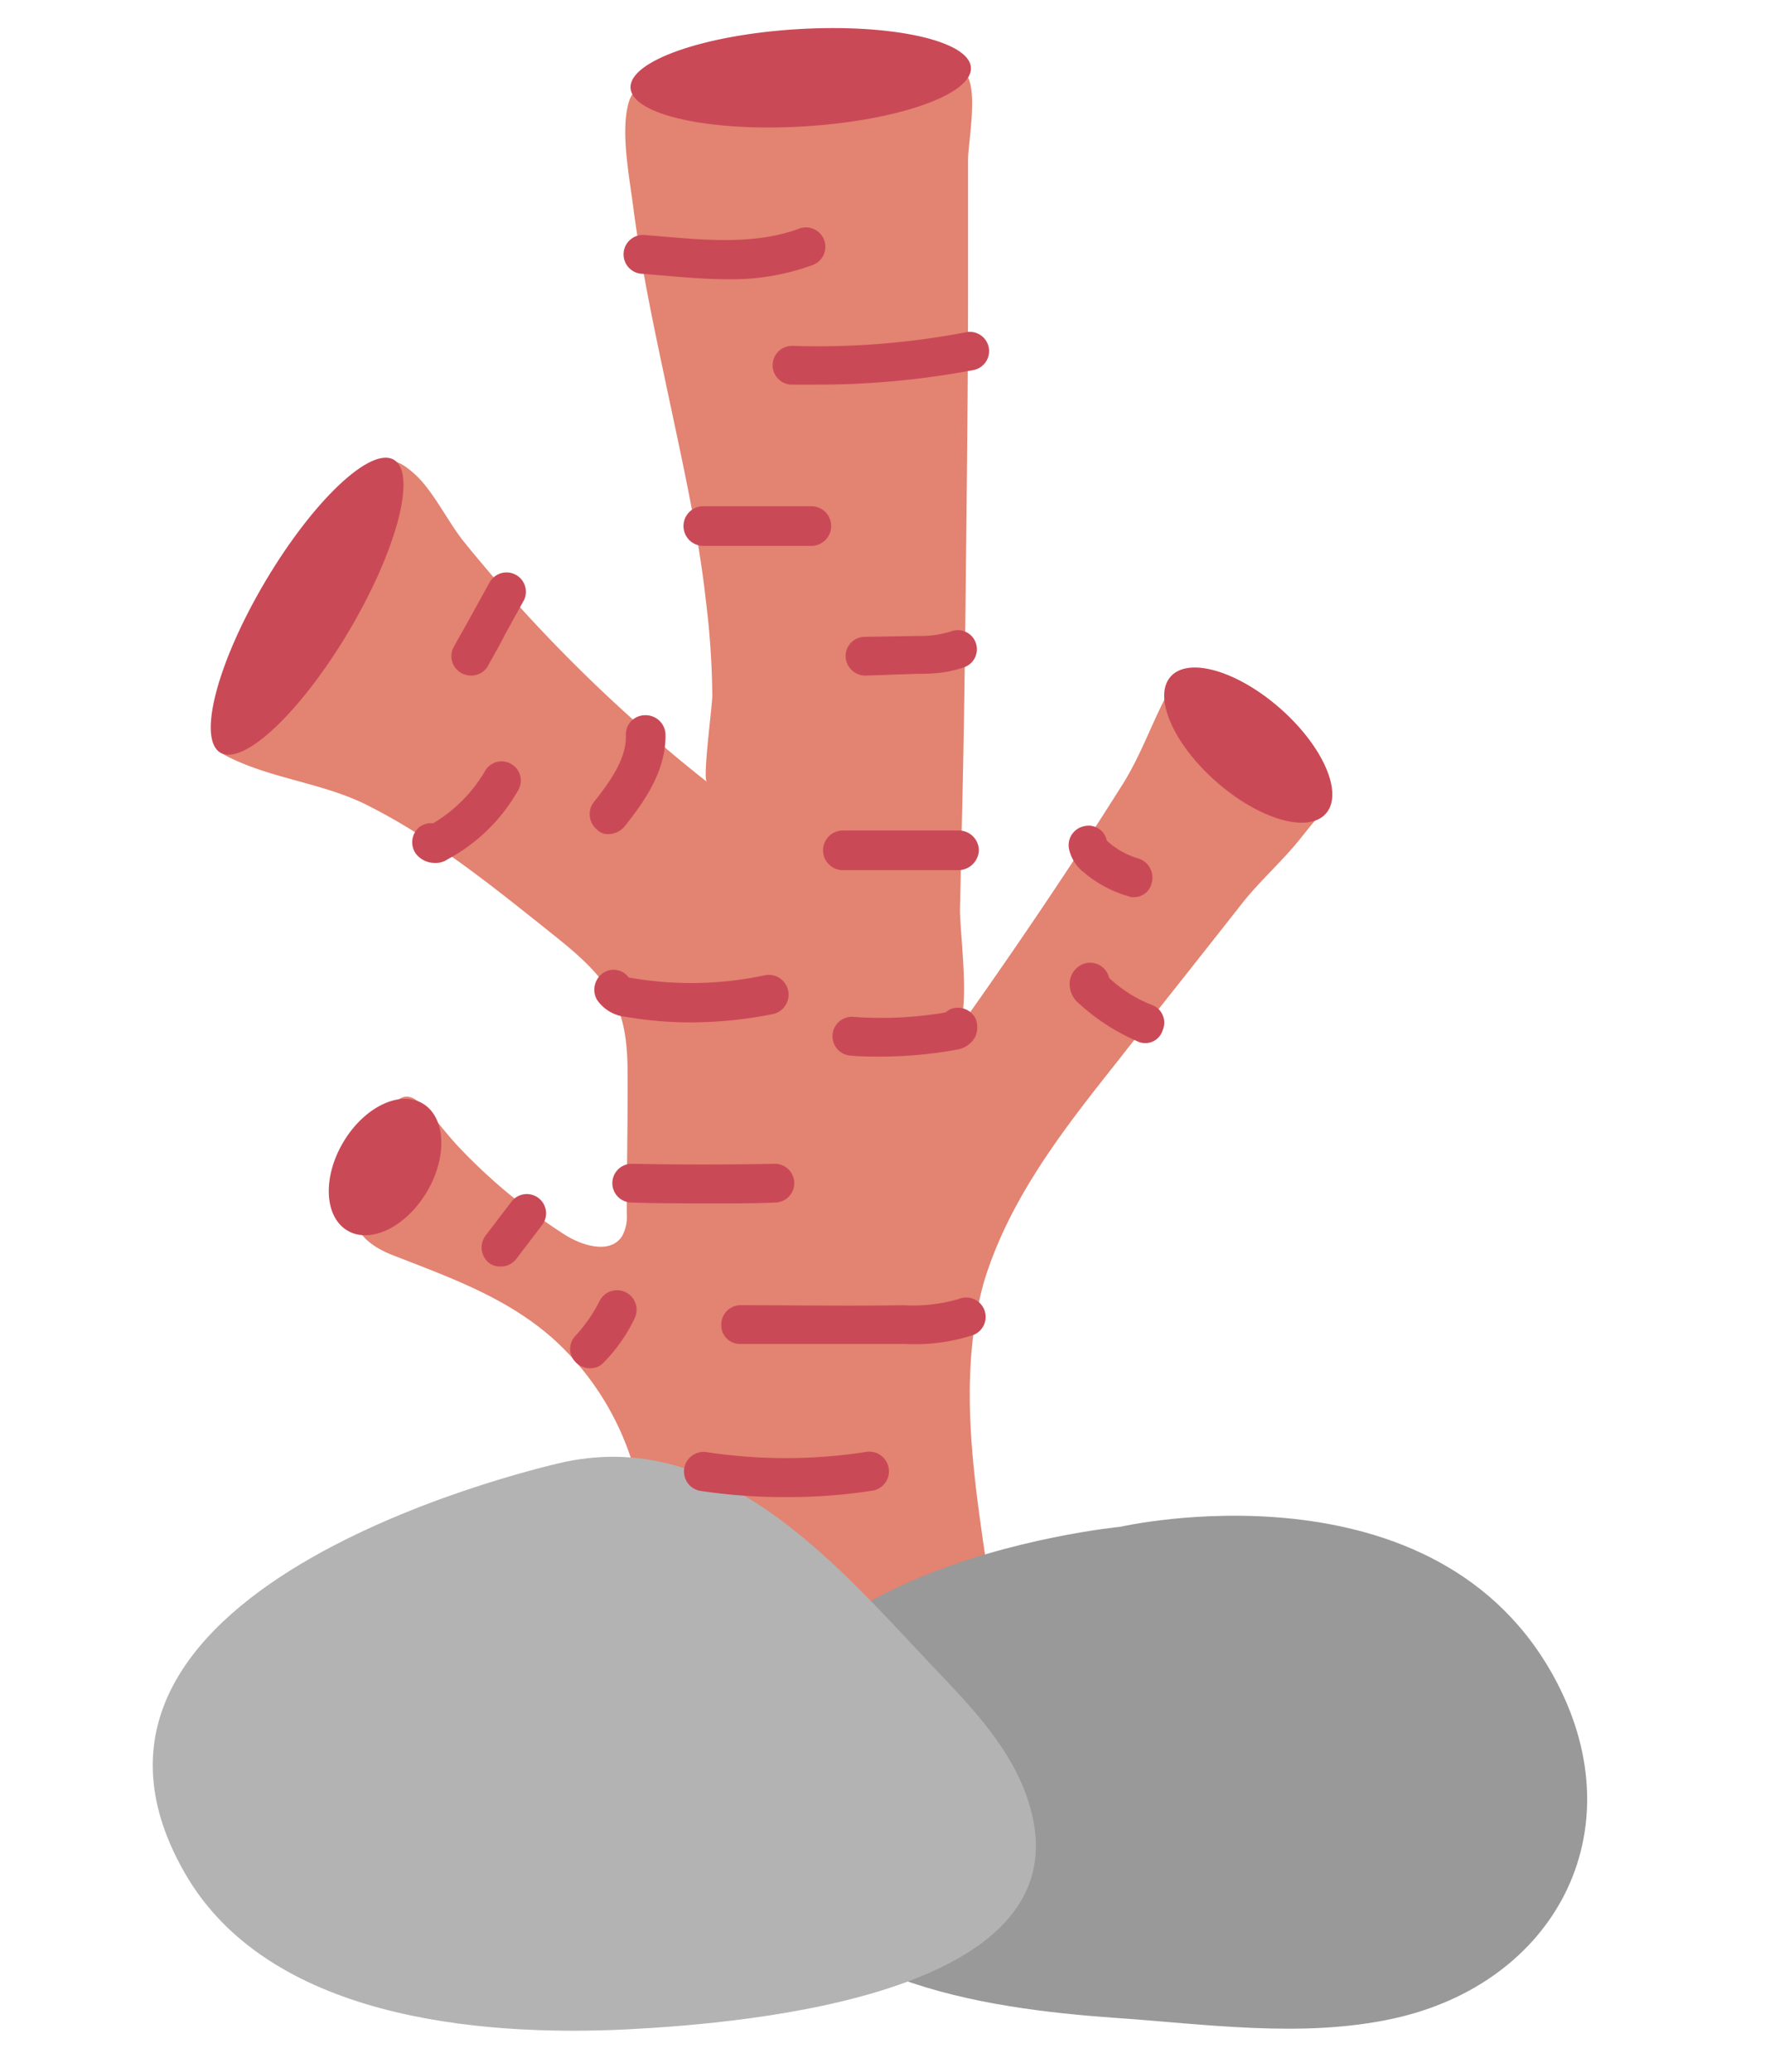 <svg height="230" viewBox="0 0 196 230" width="196" xmlns="http://www.w3.org/2000/svg"><path d="m123.8 118.2c4.7-6 9.5-12 14.2-18 2-2.5 4.4-4.6 6.4-7.1.8-1 1.6-2 2.4-2.9.1-.2.3-.4.2-.6s-.2-.3-.4-.4c-2.3-1.6-4.5-3.6-6.7-5.4-2.4-2-5.2-4.2-6.6-7-.4-.9-1.1-2-2-1.8-.6.1-.9.7-1.2 1.2-2 3.5-3.1 7-5.2 10.5-5.9 9.4-12.2 18.7-18.6 27.7 1.5-2.2.3-10.7.3-13.4.1-4.5.2-9 .3-13.4.2-9.3.3-18.5.4-27.8s.2-18.5.2-27.8v-14.3c0-1.9 1.3-8.5-.5-9.7a5.55 5.55 0 0 0 -2.8-.7c-6.1-.3-12.2.7-18.2 1.7a45.85 45.85 0 0 1 -9.8.9c-4.5-.2-6.2-1.4-6.7 3.2-.3 3.3.5 7.2.9 10.5 1 7.3 2.6 14.5 4.1 21.6s3.1 14.3 3.9 21.6a90.82 90.82 0 0 1 .7 10.4c0 1.2-1.1 9.2-.6 9.6a171.73 171.73 0 0 1 -27.1-26.8c-1.8-2.3-3.4-5.7-5.5-7.5-3.2-2.8-3.3-.5-4.9 3.1-2.4 5.3-4 11.3-6.9 16.3-.8 1.5-2.2 2.5-3.2 3.9-1.7 2.1-3.1 4-5.5 5.3-.7.4-1.5.9-1.4 1.6s.6.9 1.1 1.2c5 2.6 10.9 3 15.9 5.6 7.3 3.7 13.7 8.9 20.1 14 3 2.4 6.1 4.9 7.5 8.4 1.1 2.7 1.1 5.7 1.1 8.6 0 4.7-.1 9.5-.1 14.2a4.51 4.51 0 0 1 -.5 2.5c-1.3 2.1-4.5 1.1-6.5-.2a63 63 0 0 1 -11.6-9.6c-4.4-4.7-5.8-9.2-9.2-1.5-2.6 5.8-5 10.7 1.7 13.4 6.4 2.5 12.7 4.7 17.9 9.3a31 31 0 0 1 9.5 29.7l5.1 14.1a134.46 134.46 0 0 1 35.8-3c-.8-5.6-1.6-11.1-2.4-16.7-1.5-10.2-2.9-20.7-.1-30.5 2.8-9.1 8.7-16.7 14.5-24z" fill="#e38371"/><path d="m124.4 169.5s-48 4.6-41 34.1c3.9 16.5 26.4 19.4 40.2 20.4 10.3.7 21 2.3 31.1.1 17.9-3.9 26.9-20.6 18.2-37.3-13.2-25.4-48.5-17.3-48.5-17.3z" fill="#999"/><path d="m62.7 162.3s-60.8 13.1-42.2 45.6c9.2 16.1 32.4 18.2 49 17.4 13.8-.7 51.6-3.9 44.7-25.3-1.6-5.1-5.3-9.4-9-13.3-11-11.4-24.1-28.3-42.5-24.4z" fill="#b3b3b3"/><g fill="#ca4957"><ellipse cx="88.74" cy="9.01" rx="18.9" ry="5.4" transform="matrix(1 -.06 .06 1 -.36 4.95)"/><ellipse cx="34.12" cy="67.26" rx="18.9" ry="5.4" transform="matrix(.51 -.86 .86 .51 -41.14 62.34)"/><ellipse cx="42.8" cy="129.49" rx="8.2" ry="5.4" transform="matrix(.51 -.86 .86 .51 -90.43 100.33)"/><ellipse cx="138.67" cy="82.74" rx="5.4" ry="11.5" transform="matrix(.661 -.75 .75 .661 -15.1 132.03)"/><path d="m80.8 31c-2.4 0-4.7-.2-7-.4l-2.4-.2a2.16 2.16 0 1 1 .3-4.3l2.4.2c4.7.4 10 .8 14.6-.9a2.15 2.15 0 1 1 1.6 4 26 26 0 0 1 -9.5 1.6z"/><path d="m90.5 42.7h-2.6a2.15 2.15 0 0 1 .1-4.3h.1a87.44 87.44 0 0 0 19.1-1.5 2.14 2.14 0 1 1 .8 4.2 93.4 93.4 0 0 1 -17.5 1.6z"/><path d="m90.1 60.6h-12a2.2 2.2 0 1 1 0-4.4h12a2.2 2.2 0 1 1 0 4.4z"/><path d="m96.1 75a2.2 2.2 0 0 1 -2.2-2.1 2.14 2.14 0 0 1 2.1-2.2l5.9-.1a11.48 11.48 0 0 0 1.9-.1 11.63 11.63 0 0 0 1.8-.4 2.12 2.12 0 1 1 1.4 4 13.1 13.1 0 0 1 -2.7.6 18.48 18.48 0 0 1 -2.3.1z"/><path d="m52.3 75a2.28 2.28 0 0 1 -1.1-.3 2.14 2.14 0 0 1 -.8-2.9c.6-1.1 1.3-2.3 1.9-3.4l2.1-3.8a2.15 2.15 0 0 1 3.8 2l-2.1 3.8c-.6 1.2-1.3 2.4-1.9 3.5a2.14 2.14 0 0 1 -1.9 1.1z"/><path d="m48.3 95.8a2.66 2.66 0 0 1 -2.1-1 2.18 2.18 0 0 1 .4-3 2.15 2.15 0 0 1 1.5-.4 16.37 16.37 0 0 0 5.7-5.7 2.13 2.13 0 1 1 3.7 2.1 19.66 19.66 0 0 1 -7.8 7.6 2.3 2.3 0 0 1 -1.4.4z"/><path d="m67.6 92.6a1.66 1.66 0 0 1 -1.3-.5 2.2 2.2 0 0 1 -.4-3c2-2.5 3.7-5 3.6-7.5a2.14 2.14 0 0 1 2.1-2.2h.1a2.2 2.2 0 0 1 2.2 2.1c.1 4.3-2.7 7.9-4.5 10.2a2.42 2.42 0 0 1 -1.8.9z"/><path d="m106.5 96.6h-12.9a2.2 2.2 0 0 1 0-4.4h12.9a2.22 2.22 0 0 1 2.2 2.2 2.29 2.29 0 0 1 -2.2 2.2z"/><path d="m76.6 113.5a41.36 41.36 0 0 1 -7-.6 4.43 4.43 0 0 1 -3.3-1.9 2.25 2.25 0 0 1 .7-3 2.07 2.07 0 0 1 2.8.5 2 2 0 0 0 .5.1 39.3 39.3 0 0 0 14.5-.3 2.2 2.2 0 1 1 .9 4.3 46 46 0 0 1 -9.1.9z"/><path d="m97.9 117.3c-1.1 0-2.2 0-3.3-.1a2.16 2.16 0 1 1 .3-4.3 42.55 42.55 0 0 0 10.1-.5c.1-.1.3-.2.4-.3a2.21 2.21 0 0 1 2.9.9 2.56 2.56 0 0 1 0 2.1 2.78 2.78 0 0 1 -1.9 1.4 47.13 47.13 0 0 1 -8.5.8z"/><path d="m125.9 99.6a1.27 1.27 0 0 1 -.6-.1 13.51 13.51 0 0 1 -5-2.7 4.49 4.49 0 0 1 -1.6-2.6 2.16 2.16 0 0 1 1.8-2.5 2.05 2.05 0 0 1 2.4 1.6l.2.2a8.91 8.91 0 0 0 3.3 1.8 2.23 2.23 0 0 1 1.5 2.7 2 2 0 0 1 -2 1.6z"/><path d="m127.1 115.8a1.88 1.88 0 0 1 -.8-.2 23.44 23.44 0 0 1 -6.6-4.3 2.78 2.78 0 0 1 -.9-2.4 2.42 2.42 0 0 1 1.3-1.8 2.16 2.16 0 0 1 2.9 1c.1.2.1.3.2.5a15 15 0 0 0 4.8 3 2.09 2.09 0 0 1 1.1 2.8 2 2 0 0 1 -2 1.4z"/><path d="m79.5 133.6c-3.1 0-6.3 0-9.4-.1a2.15 2.15 0 1 1 .1-4.3c5.2.1 10.5.1 15.8 0a2.15 2.15 0 1 1 .1 4.3c-2.2.1-4.4.1-6.6.1z"/><path d="m98.9 149.2h-16.7a2.07 2.07 0 0 1 -2.1-2.2 2.14 2.14 0 0 1 2.2-2.1c6 0 12 .1 18 0a18.2 18.2 0 0 0 6.2-.7 2.15 2.15 0 0 1 1.6 4 21 21 0 0 1 -7.7 1z"/><path d="m87.3 166.2a62 62 0 0 1 -9.6-.7 2.18 2.18 0 0 1 .7-4.3 58.35 58.35 0 0 0 17.7 0 2.18 2.18 0 1 1 .7 4.3 60.75 60.75 0 0 1 -9.5.7z"/><path d="m55.6 140.6a2 2 0 0 1 -1.3-.4 2.2 2.2 0 0 1 -.4-3l2.9-3.8a2.14 2.14 0 0 1 3.4 2.6l-2.9 3.8a2.14 2.14 0 0 1 -1.7.8z"/><path d="m65.5 151.9a2.2 2.2 0 0 1 -1.5-.6 2.09 2.09 0 0 1 -.1-3 17 17 0 0 0 2.7-3.9 2.17 2.17 0 0 1 3.9 1.9 18 18 0 0 1 -3.5 5 2 2 0 0 1 -1.5.6z"/></g></svg>